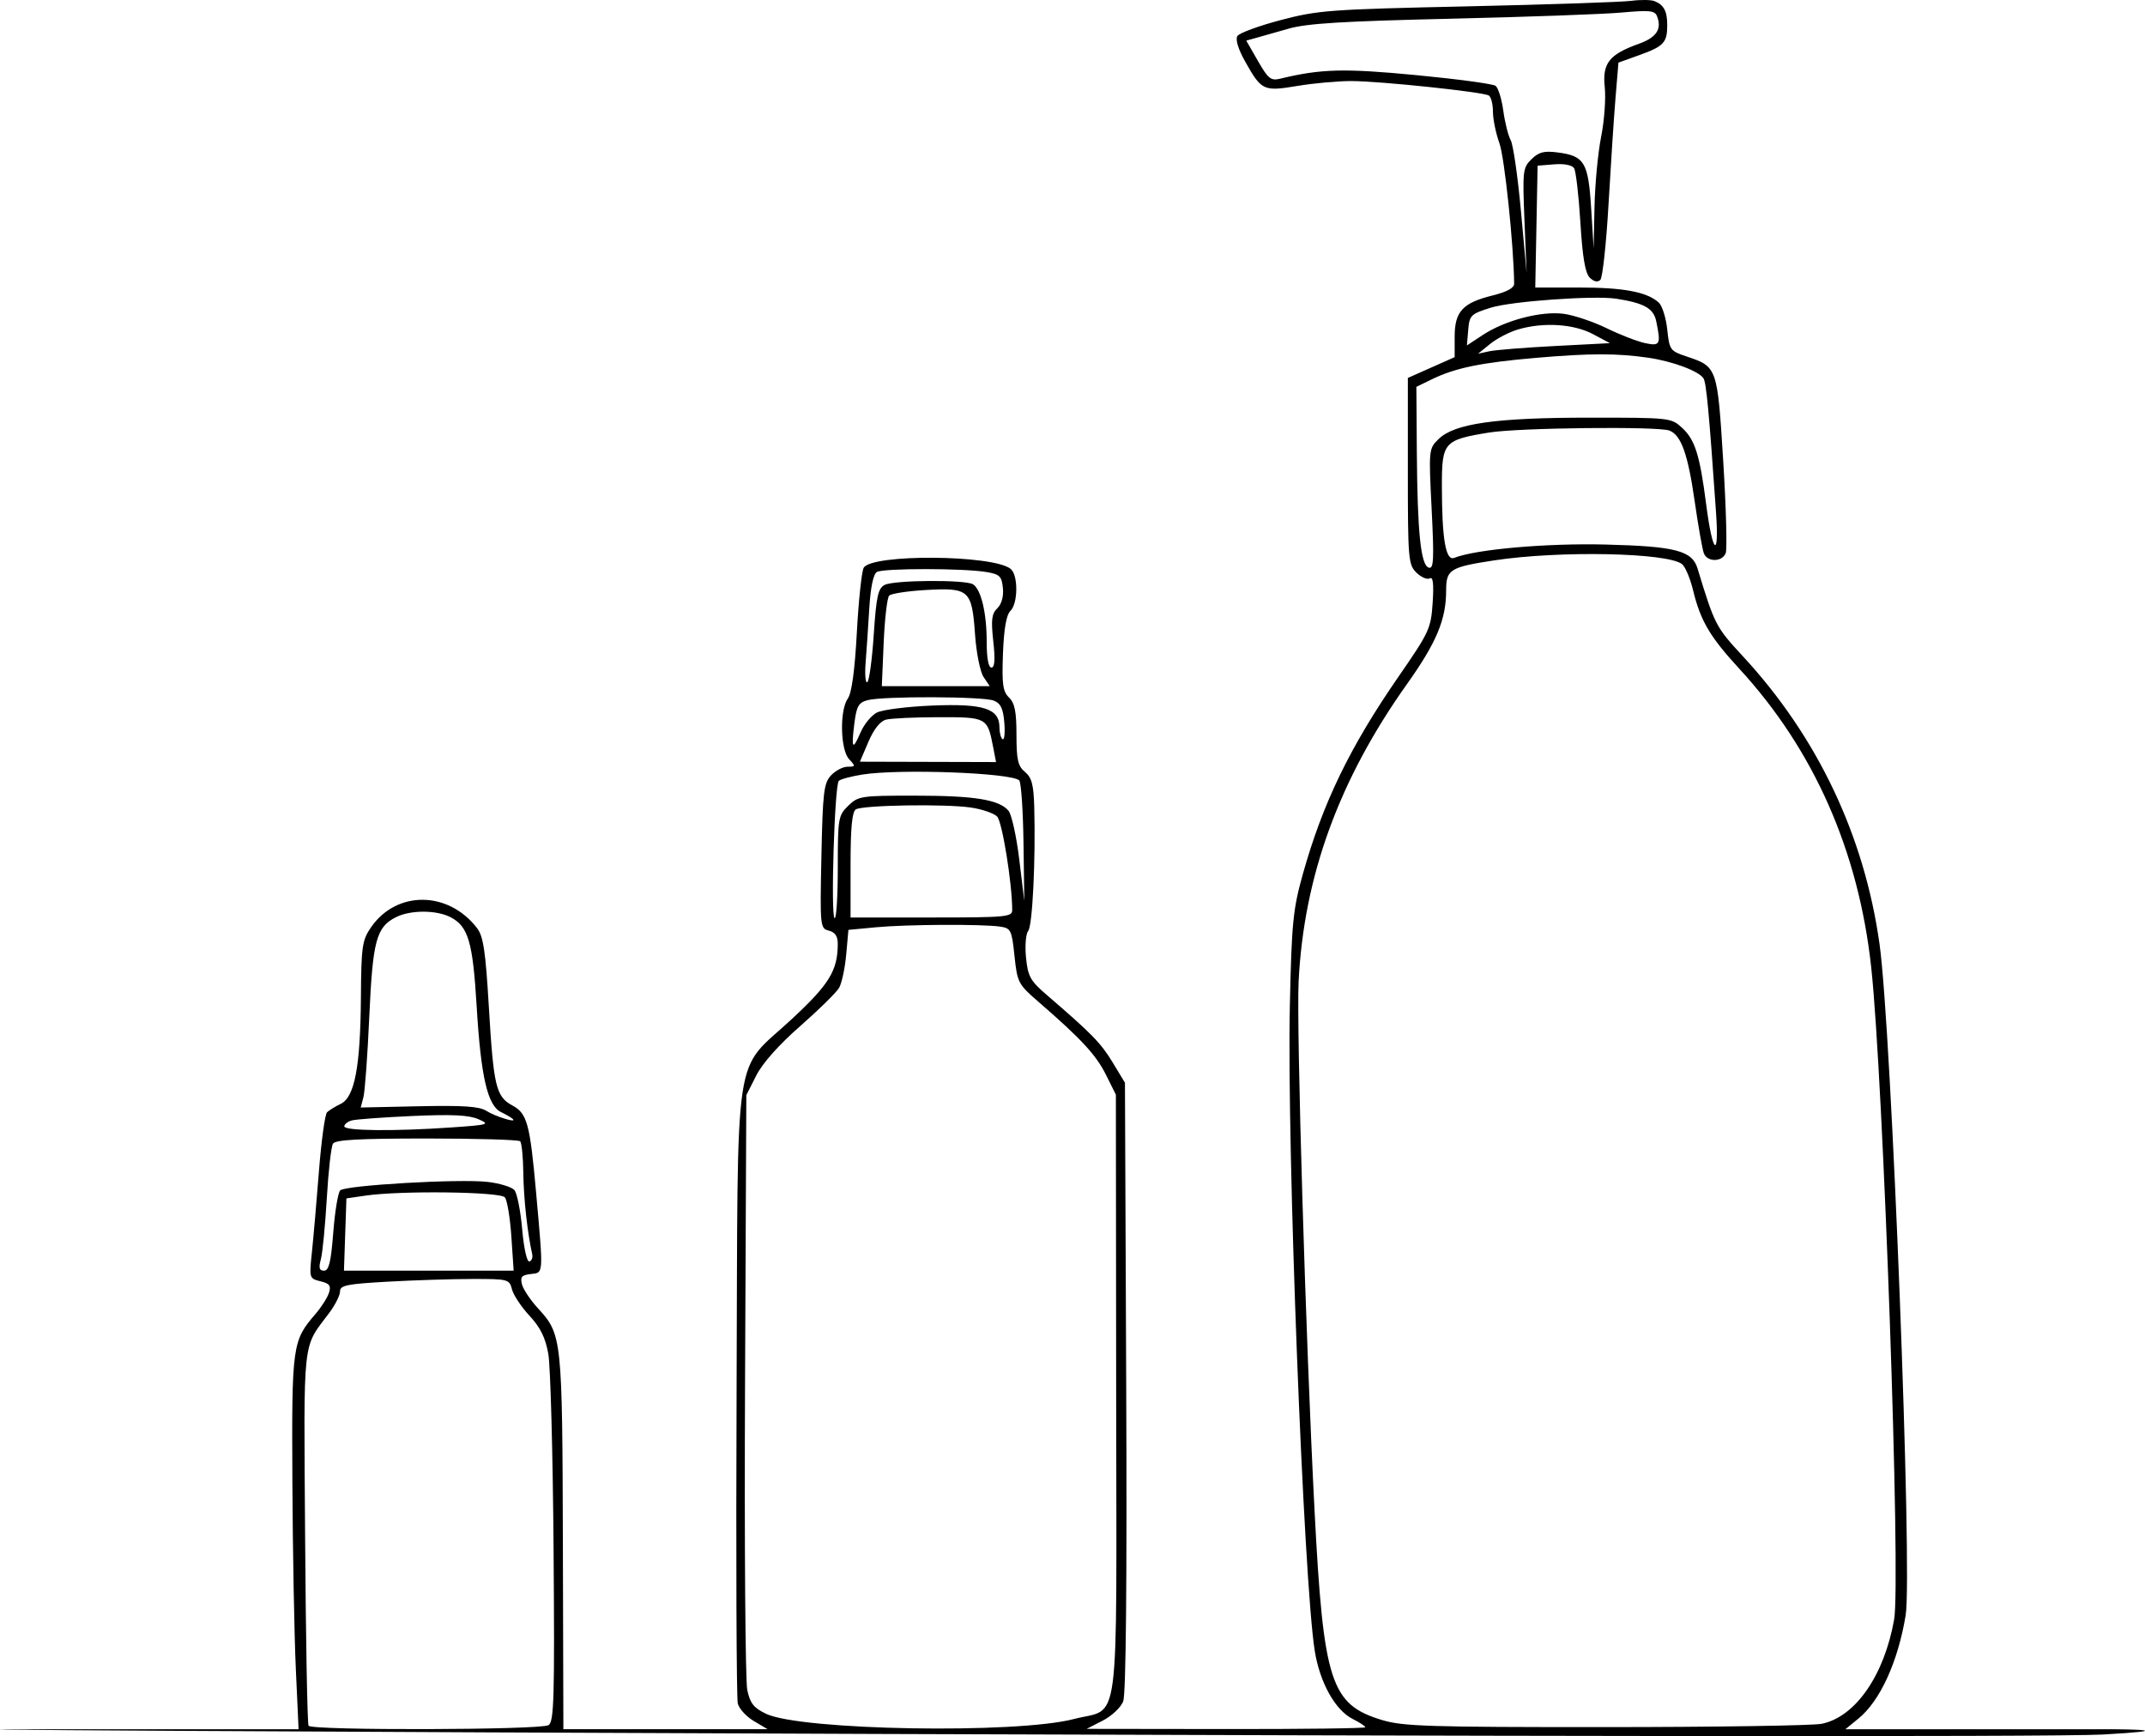 <svg width="173" height="140" viewBox="0 0 173 140" fill="none" xmlns="http://www.w3.org/2000/svg">
<path fill-rule="evenodd" clip-rule="evenodd" d="M133.448 0.093C134.198 0.395 134.467 0.906 134.467 2.033C134.467 3.432 134.187 3.734 132.242 4.434L130.532 5.049L130.297 7.871C130.168 9.424 129.914 13.294 129.732 16.472C129.55 19.651 129.252 22.396 129.07 22.573C128.856 22.781 128.554 22.717 128.222 22.395C127.853 22.037 127.636 20.763 127.462 17.938C127.329 15.762 127.1 13.793 126.954 13.564C126.792 13.311 126.16 13.188 125.35 13.252L124.012 13.359L123.917 18.272L123.823 23.186H127.383C130.955 23.186 132.84 23.543 133.782 24.398C134.06 24.651 134.369 25.628 134.468 26.571C134.642 28.22 134.701 28.302 136.021 28.744C138.504 29.574 138.511 29.594 138.983 37.193C139.217 40.957 139.307 44.293 139.184 44.605C138.897 45.33 137.706 45.342 137.422 44.623C137.303 44.321 136.967 42.421 136.677 40.402C136.13 36.593 135.583 35.072 134.634 34.719C133.689 34.367 122.481 34.491 120.095 34.88C116.46 35.473 116.292 35.66 116.292 39.137C116.292 43.457 116.598 45.26 117.285 44.987C119.026 44.295 124.745 43.792 129.502 43.912C135.126 44.054 136.475 44.405 136.91 45.838C138.293 50.389 138.38 50.558 140.577 52.931C146.588 59.425 150.374 67.405 151.593 76.152C152.557 83.062 154.258 126.843 153.696 130.259C153.082 133.99 151.639 137.155 149.906 138.57L148.836 139.445H169.62C172.33 139.445 175.63 139.532 169.621 139.872C161.669 140.321 -30.858 139.445 4.28 139.445H24.082L23.857 134.532C23.734 131.829 23.609 125.046 23.581 119.458C23.526 108.475 23.574 108.127 25.439 105.966C25.913 105.417 26.405 104.647 26.531 104.256C26.716 103.68 26.587 103.503 25.846 103.323C24.945 103.103 24.935 103.069 25.154 101.002C25.275 99.848 25.532 96.899 25.724 94.447C25.916 91.995 26.21 89.857 26.377 89.695C26.544 89.533 27.041 89.227 27.482 89.015C28.602 88.476 29.067 86.028 29.108 80.449C29.137 76.322 29.21 75.816 29.919 74.786C31.977 71.794 36.151 71.822 38.474 74.842C38.983 75.504 39.16 76.686 39.424 81.151C39.806 87.619 40.001 88.433 41.33 89.149C42.515 89.786 42.743 90.621 43.235 96.139C43.836 102.866 43.851 102.621 42.816 102.737C42.074 102.821 41.944 102.971 42.098 103.57C42.201 103.972 42.783 104.844 43.392 105.506C45.323 107.612 45.351 107.873 45.397 124.338L45.438 139.443H53.673H61.908L60.802 138.788C60.194 138.428 59.61 137.792 59.504 137.374C59.398 136.955 59.355 125.596 59.408 112.129C59.523 83.634 59.077 86.626 63.866 82.174C66.895 79.358 67.563 78.263 67.568 76.108C67.569 75.496 67.352 75.175 66.849 75.047C66.146 74.869 66.131 74.725 66.249 69.047C66.355 63.892 66.443 63.15 67.022 62.529C67.382 62.143 67.985 61.828 68.362 61.828C69.005 61.828 69.013 61.79 68.481 61.219C67.771 60.458 67.708 57.265 68.383 56.322C68.692 55.892 68.942 54.054 69.107 51.001C69.246 48.436 69.494 46.091 69.658 45.79C70.276 44.657 80.088 44.728 81.512 45.875C82.127 46.371 82.114 48.659 81.493 49.262C81.164 49.581 80.968 50.705 80.892 52.701C80.798 55.176 80.879 55.761 81.38 56.248C81.842 56.697 81.981 57.391 81.981 59.255C81.981 61.268 82.097 61.777 82.667 62.25C83.213 62.704 83.366 63.281 83.415 65.073C83.532 69.34 83.273 74.654 82.927 75.071C82.736 75.301 82.656 76.266 82.751 77.215C82.902 78.743 83.093 79.088 84.424 80.233C88.058 83.359 88.79 84.106 89.731 85.662L90.73 87.312L90.832 111.816C90.898 127.678 90.812 136.631 90.589 137.202C90.399 137.686 89.659 138.383 88.943 138.749L87.642 139.416L98.879 139.431C105.059 139.439 110.116 139.374 110.116 139.287C110.116 139.2 109.659 138.9 109.1 138.619C107.686 137.909 106.443 135.677 106.036 133.116C105.135 127.444 103.783 92.452 104.029 81.149C104.174 74.422 104.282 73.329 105.077 70.489C106.684 64.755 108.877 60.229 112.798 54.559C115.277 50.973 115.412 50.682 115.548 48.601C115.648 47.078 115.579 46.482 115.318 46.638C115.113 46.761 114.63 46.557 114.246 46.183C113.584 45.541 113.547 45.105 113.547 37.991V30.477L115.434 29.639L117.322 28.8V27.159C117.322 25.125 117.958 24.43 120.367 23.83C121.544 23.538 122.123 23.221 122.12 22.873C122.09 19.804 121.343 12.679 120.933 11.55C120.645 10.758 120.41 9.613 120.41 9.006C120.41 8.398 120.259 7.811 120.074 7.7C119.594 7.412 111.342 6.544 109.007 6.536C107.926 6.533 105.97 6.708 104.661 6.926C101.891 7.387 101.747 7.32 100.414 4.942C99.862 3.958 99.626 3.175 99.798 2.905C99.951 2.663 101.525 2.085 103.295 1.619C106.324 0.823 107.209 0.758 118.351 0.512C124.862 0.368 130.806 0.168 131.561 0.068C132.316 -0.032 133.165 -0.021 133.448 0.093ZM116.978 1.51C108.308 1.711 105.407 1.888 103.94 2.309C102.902 2.606 101.707 2.945 101.283 3.062L100.514 3.275L101.455 4.914C102.283 6.356 102.499 6.528 103.254 6.345C106.537 5.549 108.409 5.5 114.234 6.059C117.536 6.375 120.412 6.764 120.623 6.921C120.835 7.079 121.115 7.98 121.244 8.925C121.373 9.87 121.642 10.939 121.841 11.301C122.041 11.663 122.412 14.223 122.665 16.99L123.126 22.02L122.953 17.788C122.789 13.778 122.819 13.518 123.522 12.836C124.119 12.255 124.532 12.15 125.644 12.295C127.79 12.575 128.1 13.091 128.33 16.784L128.531 20.021L128.601 16.69C128.639 14.858 128.879 12.309 129.136 11.027C129.393 9.744 129.524 7.945 129.428 7.029C129.226 5.093 129.78 4.39 132.193 3.525C133.609 3.017 134.051 2.337 133.641 1.299C133.464 0.851 133.034 0.808 130.781 1.012C129.323 1.144 123.112 1.368 116.978 1.51ZM120.238 24.811C118.619 25.321 118.517 25.421 118.416 26.604L118.309 27.857L119.59 27.013C121.39 25.827 124.306 25.065 126.119 25.306C126.937 25.415 128.496 25.938 129.584 26.469C130.671 26.999 132.063 27.539 132.676 27.668C133.897 27.925 133.967 27.788 133.579 25.905C133.365 24.867 132.606 24.438 130.36 24.089C128.589 23.814 121.891 24.292 120.238 24.811ZM122.46 26.559C121.751 26.765 120.729 27.291 120.19 27.729L119.209 28.524L120.112 28.327C120.609 28.219 123.003 28.027 125.431 27.901L129.845 27.672L128.473 26.942C126.928 26.122 124.496 25.966 122.46 26.559ZM123.887 28.857C119.486 29.235 117.389 29.664 115.52 30.57L114.234 31.194L114.271 36.434C114.317 42.931 114.587 45.568 115.229 45.773C115.634 45.903 115.671 45.159 115.466 41.057C115.224 36.233 115.23 36.179 116.033 35.399C117.32 34.151 120.638 33.681 128.187 33.68C134.677 33.679 134.776 33.69 135.651 34.487C136.706 35.449 137.092 36.669 137.608 40.675C138.126 44.699 138.668 45.147 138.403 41.332C137.837 33.188 137.62 30.869 137.389 30.507C137.018 29.924 134.886 29.13 132.933 28.847C130.4 28.48 128.237 28.483 123.887 28.857ZM120.504 45.19C116.947 45.731 116.635 45.927 116.635 47.609C116.635 49.961 115.865 51.804 113.475 55.166C107.996 62.873 105.158 70.664 104.737 79.15C104.553 82.879 105.31 108.052 106.021 121.79C106.738 135.661 107.316 137.456 111.473 138.706C113.159 139.213 115.214 139.278 129.502 139.274C138.372 139.271 146.211 139.152 146.923 139.008C149.639 138.459 151.972 135.1 152.767 130.597C153.321 127.456 151.896 86.968 150.916 77.984C149.892 68.606 146.286 60.45 140.277 53.925C137.909 51.352 137.149 50.062 136.553 47.604C136.322 46.651 135.923 45.702 135.667 45.496C134.51 44.563 125.774 44.387 120.504 45.19ZM70.721 46.126C70.435 46.302 70.212 47.369 70.112 49.036C70.025 50.483 69.892 52.457 69.816 53.422C69.739 54.386 69.8 55.102 69.951 55.011C70.102 54.921 70.336 53.193 70.471 51.172C70.677 48.086 70.818 47.444 71.35 47.167C72.107 46.774 77.848 46.733 78.47 47.116C79.125 47.519 79.579 49.416 79.579 51.749C79.579 53.061 79.72 53.833 79.962 53.833C80.228 53.833 80.273 53.187 80.111 51.713C79.921 49.988 79.981 49.492 80.436 49.051C80.784 48.713 80.954 48.099 80.887 47.423C80.793 46.472 80.631 46.312 79.579 46.132C77.741 45.816 71.23 45.812 70.721 46.126ZM71.713 48.032C71.552 48.2 71.353 49.91 71.271 51.834L71.121 55.332H75.473H79.825L79.327 54.594C79.052 54.186 78.744 52.649 78.639 51.154C78.386 47.578 78.169 47.381 74.698 47.577C73.217 47.66 71.873 47.865 71.713 48.032ZM69.971 56.462C69.246 56.657 69.082 56.947 68.906 58.344C68.648 60.398 68.762 60.56 69.408 59.059C69.686 58.413 70.274 57.696 70.714 57.465C71.155 57.234 73.172 56.978 75.197 56.896C79.338 56.727 80.608 57.139 80.608 58.651C80.608 59.094 80.724 59.526 80.865 59.611C81.007 59.696 81.068 59.095 81.001 58.275C80.906 57.126 80.709 56.717 80.143 56.495C79.274 56.155 71.211 56.129 69.971 56.462ZM71.462 58.032C70.987 58.156 70.478 58.797 70.038 59.824L69.354 61.423L74.844 61.438L80.333 61.453L80.097 60.231C79.638 57.856 79.59 57.83 75.707 57.835C73.779 57.837 71.869 57.926 71.462 58.032ZM69.539 62.462C68.641 62.605 67.792 62.834 67.652 62.969C67.31 63.301 66.986 73.845 67.312 74.039C67.454 74.124 67.57 72.303 67.57 69.994C67.57 65.98 67.607 65.759 68.412 64.978C69.222 64.191 69.429 64.16 73.816 64.162C78.602 64.163 80.572 64.481 81.334 65.373C81.586 65.667 81.977 67.426 82.203 69.281L82.612 72.654L82.547 67.929C82.511 65.33 82.357 63.081 82.203 62.932C81.572 62.318 72.538 61.982 69.539 62.462ZM69.028 65.269C68.722 65.456 68.599 66.739 68.599 69.759L68.599 73.987H75.118C81.152 73.987 81.637 73.942 81.637 73.391C81.638 71.246 80.831 66.252 80.418 65.841C80.149 65.575 79.194 65.25 78.296 65.119C76.213 64.815 69.593 64.922 69.028 65.269ZM31.935 73.962C30.351 74.757 30.059 75.846 29.784 81.982C29.645 85.096 29.432 88.02 29.311 88.478L29.092 89.31L33.78 89.209C37.343 89.132 38.645 89.218 39.208 89.57C39.964 90.044 41.722 90.588 41.361 90.237C41.252 90.131 40.822 89.879 40.406 89.677C39.32 89.15 38.782 86.813 38.444 81.149C38.136 75.981 37.771 74.719 36.366 73.978C35.219 73.372 33.125 73.365 31.935 73.962ZM70.658 74.775L68.427 74.986L68.248 76.985C68.148 78.084 67.89 79.289 67.674 79.662C67.458 80.035 66.047 81.421 64.539 82.744C62.817 84.253 61.499 85.735 60.995 86.729L60.193 88.311L60.089 111.63C60.032 124.455 60.113 135.548 60.269 136.281C60.497 137.355 60.79 137.727 61.779 138.199C64.588 139.542 81.969 139.839 86.613 138.623C90.397 137.632 90.047 140.312 90.022 112.518L89.999 88.276L89.194 86.66C88.4 85.069 87.197 83.768 83.788 80.816C82.117 79.368 82.049 79.24 81.822 77.088C81.602 74.998 81.53 74.851 80.669 74.723C79.235 74.51 73.126 74.542 70.658 74.775ZM28.369 90.353C28.038 90.446 27.768 90.661 27.768 90.832C27.768 91.196 31.798 91.237 36.379 90.919C39.441 90.707 39.553 90.672 38.576 90.249C37.809 89.917 36.455 89.852 33.258 89.995C30.899 90.1 28.698 90.261 28.369 90.353ZM26.856 92.225C26.709 92.454 26.485 94.441 26.357 96.639C26.229 98.838 26.013 101.049 25.877 101.553C25.689 102.246 25.752 102.469 26.135 102.469C26.526 102.469 26.694 101.774 26.879 99.387C27.011 97.693 27.263 96.165 27.439 95.993C27.866 95.577 37.071 95.047 39.324 95.309C40.302 95.422 41.276 95.719 41.489 95.969C41.703 96.218 41.984 97.636 42.114 99.12C42.248 100.652 42.499 101.779 42.694 101.727C42.882 101.677 42.986 101.411 42.924 101.136C42.538 99.425 42.233 96.649 42.208 94.613C42.192 93.315 42.076 92.153 41.95 92.031C41.825 91.909 38.437 91.809 34.422 91.809C28.953 91.809 27.055 91.913 26.856 92.225ZM29.484 96.414L27.94 96.639L27.84 99.554L27.741 102.469H34.585H41.428L41.243 99.721C41.142 98.209 40.906 96.785 40.719 96.556C40.347 96.1 32.332 95.999 29.484 96.414ZM31.285 103.354C27.968 103.539 27.425 103.65 27.425 104.136C27.425 104.447 27.045 105.211 26.582 105.834C24.353 108.826 24.498 107.488 24.608 123.925C24.663 132.154 24.788 139.012 24.886 139.166C25.135 139.557 43.6 139.511 44.238 139.117C44.684 138.842 44.738 136.966 44.647 124.881C44.589 117.226 44.398 110.159 44.222 109.176C43.989 107.868 43.582 107.044 42.707 106.103C42.048 105.396 41.412 104.439 41.293 103.976C41.081 103.158 40.995 103.135 38.11 103.137C36.479 103.137 33.408 103.235 31.285 103.354Z" fill="black"/>
</svg>
